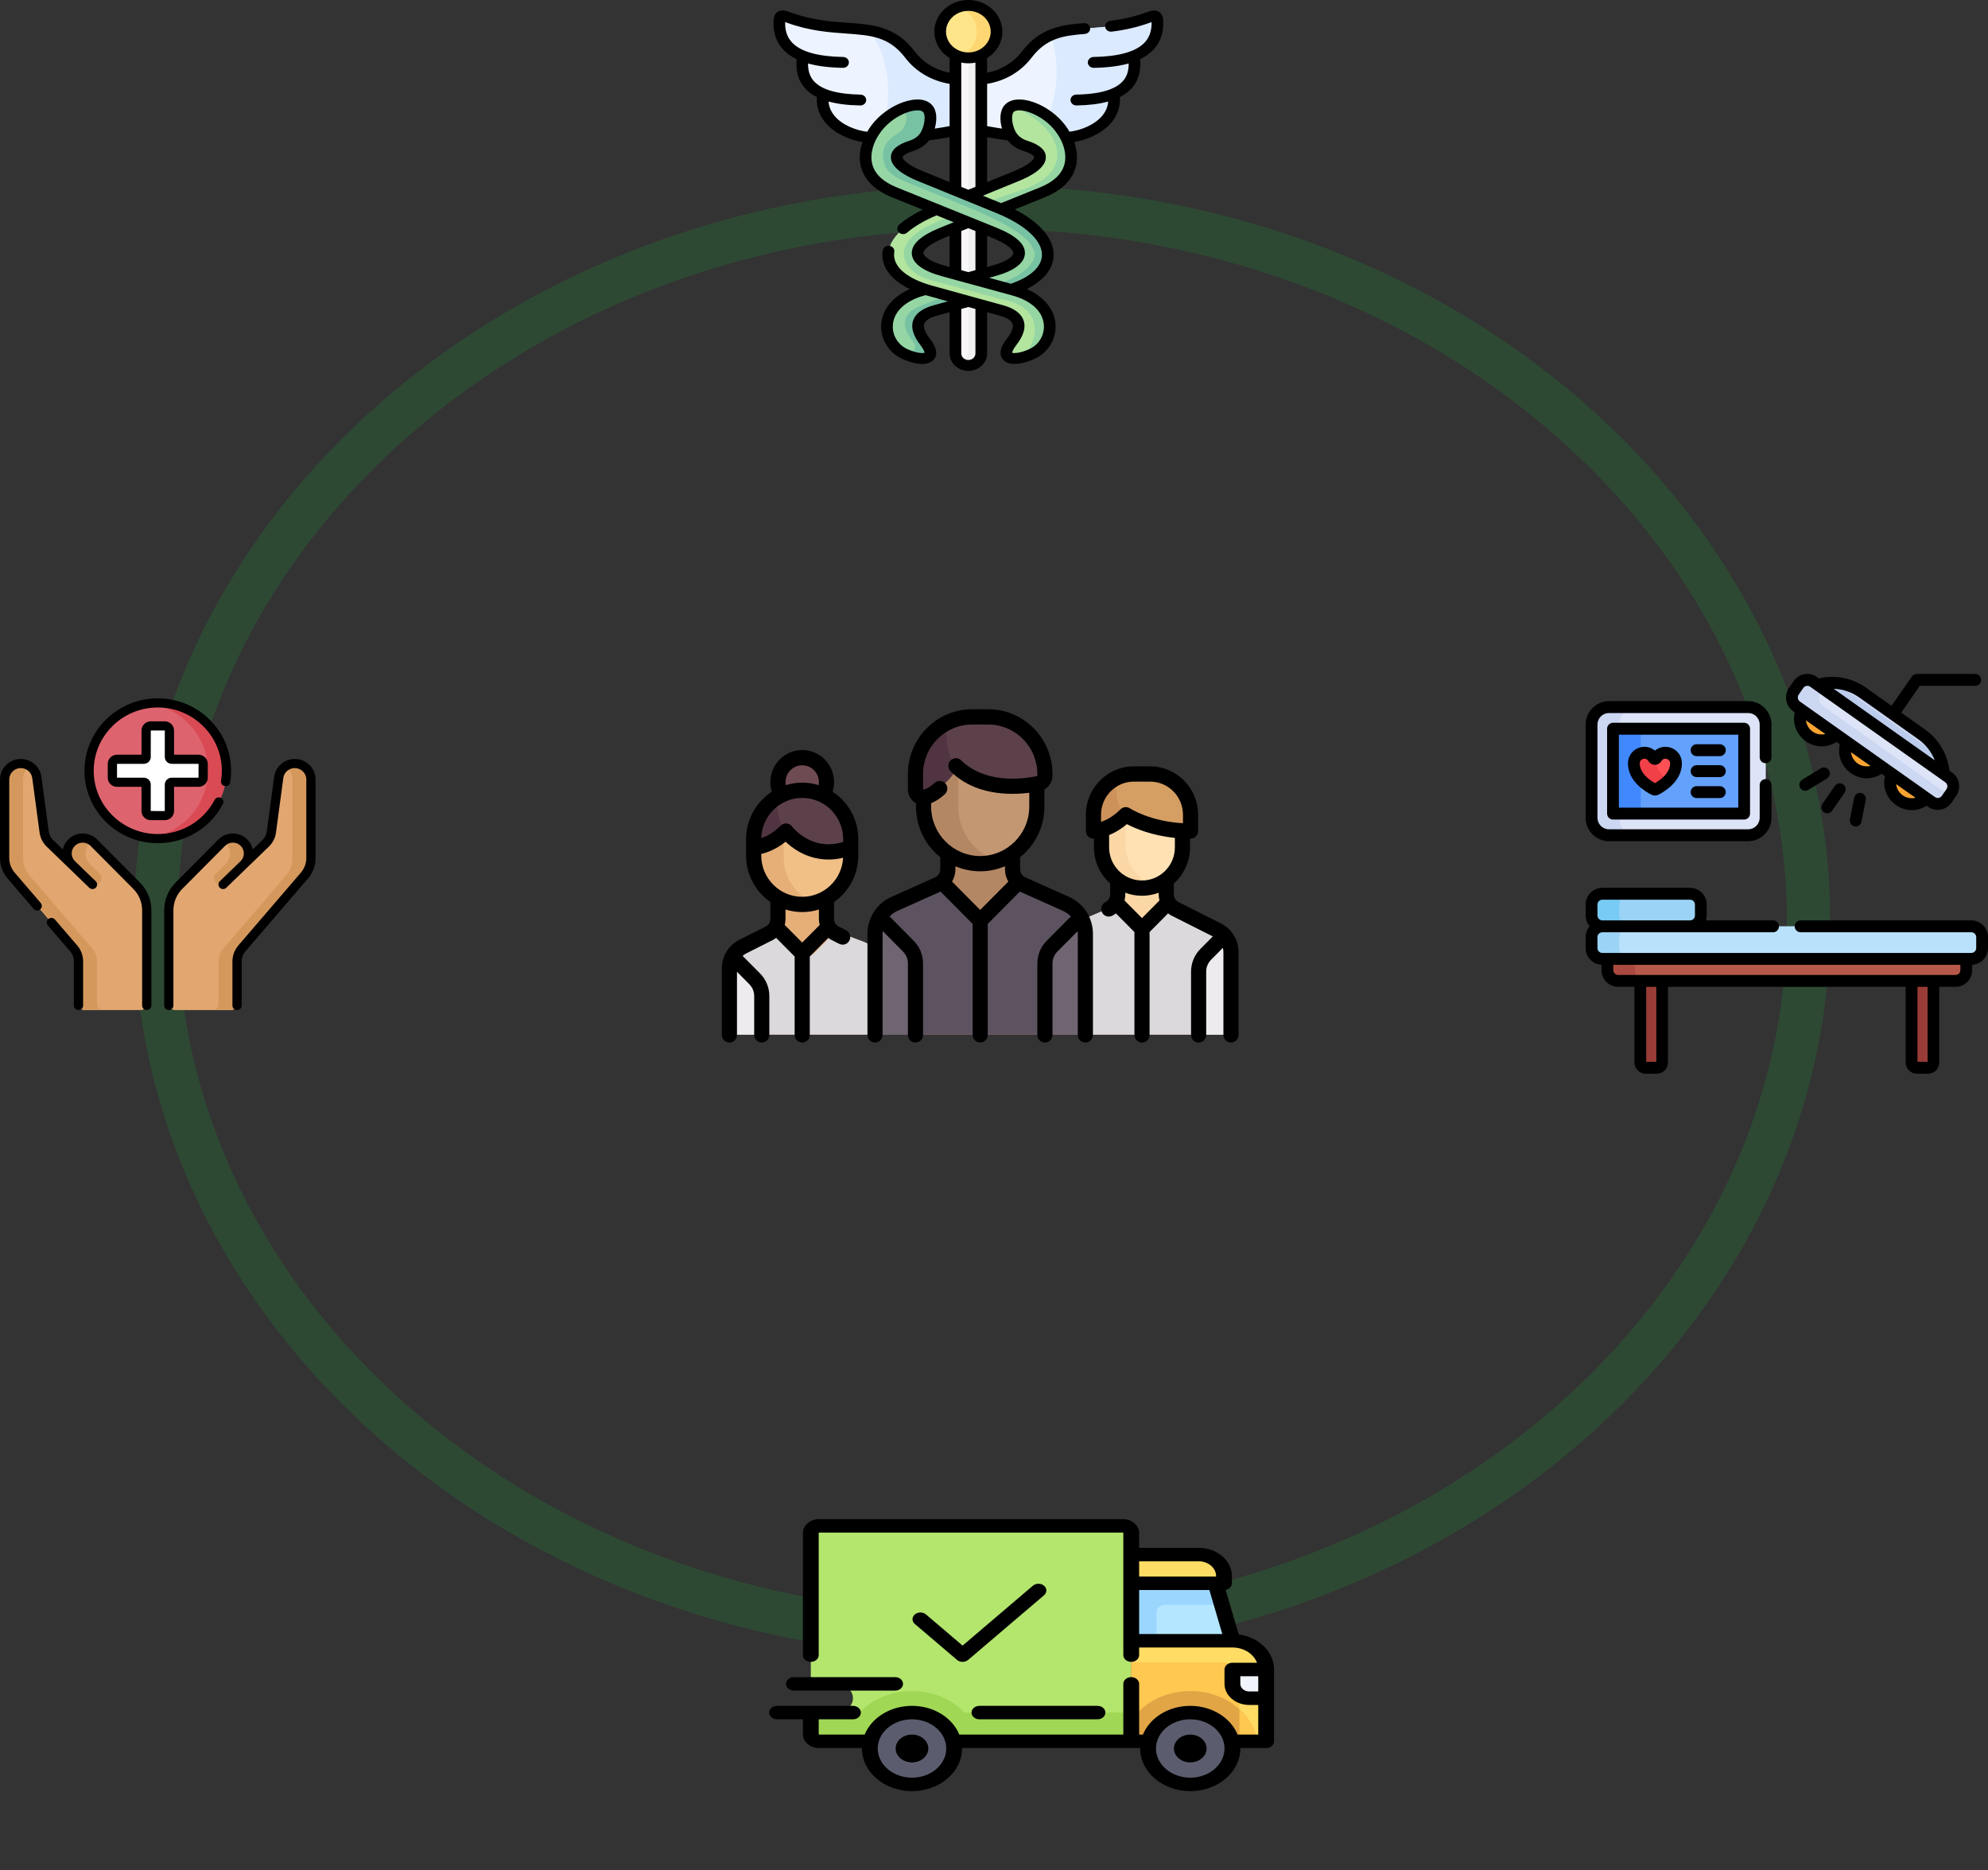 <svg width="504" height="474" viewBox="0 0 504 474" fill="none" xmlns="http://www.w3.org/2000/svg">
<rect x="0" y="0" width="504" height="474" fill="#333333" stroke="none"/>
<path d="M458.5 233.5C458.5 332.755 365.464 414.5 249 414.5C132.536 414.5 39.5 332.755 39.5 233.5C39.5 134.245 132.536 52.5 249 52.5C365.464 52.5 458.5 134.245 458.5 233.5Z" stroke="#00FF3B" stroke-opacity="0.11" stroke-width="11"/>
<path d="M415.9 247.6V269.254C415.9 270.009 416.506 270.62 417.253 270.62H420.073C420.821 270.62 421.426 270.009 421.426 269.254V247.6H415.9Z" fill="#AA493F"/>
<path d="M484.67 247.6V269.254C484.67 270.009 485.277 270.62 486.024 270.62H488.844C489.591 270.62 490.196 270.009 490.196 269.254V247.6H484.67Z" fill="#AA493F"/>
<path d="M419.649 269.254V247.6H415.9V269.254C415.9 270.009 416.506 270.62 417.253 270.62H420.073C420.236 270.62 420.393 270.59 420.537 270.536C420.019 270.345 419.649 269.843 419.649 269.254Z" fill="#993B36"/>
<path d="M488.42 269.254V247.6H484.671V269.254C484.671 270.009 485.277 270.62 486.024 270.62H488.844C489.007 270.62 489.163 270.59 489.308 270.536C488.79 270.345 488.42 269.843 488.42 269.254Z" fill="#993B36"/>
<path d="M456.954 179.724C455.878 182.209 456.55 185.119 458.712 186.648C460.873 188.176 463.812 187.819 465.756 185.948L456.954 179.724Z" fill="#FEC13B"/>
<path d="M468.383 187.805C467.306 190.291 467.979 193.201 470.141 194.729C472.302 196.258 475.24 195.9 477.185 194.029L468.383 187.805Z" fill="#FEC13B"/>
<path d="M479.812 195.887C478.736 198.372 479.408 201.282 481.57 202.811C483.732 204.338 486.67 203.982 488.614 202.11L479.812 195.887Z" fill="#FEC13B"/>
<path d="M462.956 186.648C461.541 185.647 460.769 184.053 460.703 182.375L456.954 179.724C455.878 182.209 456.55 185.119 458.712 186.648C460.256 187.739 462.194 187.864 463.885 187.168C463.564 187.028 463.252 186.858 462.956 186.648Z" fill="#F9A332"/>
<path d="M474.385 194.729C472.97 193.728 472.198 192.134 472.132 190.456L468.383 187.805C467.306 190.291 467.979 193.201 470.141 194.729C471.685 195.821 473.623 195.946 475.314 195.249C474.993 195.11 474.681 194.938 474.385 194.729Z" fill="#F9A332"/>
<path d="M485.814 202.811C484.399 201.809 483.627 200.216 483.561 198.537L479.812 195.887C478.736 198.372 479.408 201.281 481.57 202.81C483.114 203.901 485.052 204.027 486.743 203.33C486.423 203.19 486.111 203.02 485.814 202.811Z" fill="#F9A332"/>
<path d="M499.829 234.77H406.268C404.769 234.77 403.542 236.009 403.542 237.522V240.274C403.542 241.788 404.769 243.025 406.268 243.025H499.829C501.328 243.025 502.554 241.788 502.554 240.274V237.522C502.554 236.009 501.328 234.77 499.829 234.77Z" fill="#B9E1FB"/>
<path d="M410.516 240.274V237.522C410.516 236.009 411.742 234.77 413.241 234.77H406.268C404.769 234.77 403.542 236.009 403.542 237.522V240.274C403.542 241.788 404.769 243.025 406.268 243.025H413.241C411.742 243.026 410.516 241.788 410.516 240.274Z" fill="#9AD3F6"/>
<path d="M431.248 232.018V229.267C431.248 227.754 430.021 226.515 428.523 226.515H406.268C404.769 226.515 403.542 227.754 403.542 229.267V232.018C403.542 233.532 404.769 234.77 406.268 234.77H428.523C430.021 234.77 431.248 233.532 431.248 232.018Z" fill="#9AD3F6"/>
<path d="M410.516 232.018V229.267C410.516 227.754 411.742 226.515 413.241 226.515H406.268C404.769 226.515 403.542 227.754 403.542 229.267V232.018C403.542 233.532 404.769 234.77 406.268 234.77H413.241C411.742 234.77 410.516 233.532 410.516 232.018Z" fill="#78CBF4"/>
<path d="M407.555 243.026V245.854C407.555 247.368 408.78 248.606 410.279 248.606H495.817C497.316 248.606 498.542 247.368 498.542 245.854V243.026H407.555Z" fill="#B7594A"/>
<path d="M414.527 245.854V243.026H407.555V245.854C407.555 247.368 408.78 248.606 410.279 248.606H417.253C415.754 248.606 414.527 247.368 414.527 245.854Z" fill="#AA493F"/>
<path d="M492.621 196.53C492.476 192.403 490.617 188.509 487.207 186.098L472.201 175.487C468.791 173.076 464.532 172.644 460.642 173.918L492.621 196.53Z" fill="#CCD7F2"/>
<path d="M468.976 175.691C468.295 175.209 468.269 174.328 468.699 173.77C466.097 172.975 463.284 173.052 460.642 173.918L492.622 196.53C492.563 194.847 492.213 193.205 491.596 191.684L468.976 175.691Z" fill="#BCCCED"/>
<path d="M443.261 211.684H407.944C405.517 211.684 403.542 209.69 403.542 207.24V183.647C403.542 181.196 405.517 179.203 407.944 179.203H443.261C445.688 179.203 447.662 181.196 447.662 183.647V207.24C447.662 209.691 445.688 211.684 443.261 211.684Z" fill="#DDE4F7"/>
<path d="M410.516 207.24V183.647C410.516 181.196 412.49 179.203 414.917 179.203H407.944C405.517 179.203 403.542 181.196 403.542 183.647V207.24C403.542 209.69 405.517 211.683 407.944 211.683H414.917C412.49 211.684 410.516 209.691 410.516 207.24Z" fill="#CCD7F2"/>
<path d="M441.652 184.689H409.552C409.234 184.689 408.976 184.95 408.976 185.272V205.615C408.976 205.937 409.234 206.198 409.552 206.198H441.652C441.971 206.198 442.228 205.937 442.228 205.615V185.272C442.228 184.95 441.971 184.689 441.652 184.689Z" fill="#63A1FC"/>
<path d="M415.949 205.615V185.272C415.949 184.95 416.207 184.689 416.526 184.689H409.552C409.234 184.689 408.976 184.95 408.976 185.272V205.615C408.976 205.937 409.234 206.198 409.552 206.198H416.526C416.207 206.198 415.949 205.937 415.949 205.615Z" fill="#4188FF"/>
<path d="M419.947 192.149C419.724 192.403 419.439 192.365 419.26 192.141C417.912 189.743 414.264 190.709 414.264 193.47C414.264 197.227 418.176 199.461 419.375 200.056C419.521 200.129 419.693 200.128 419.839 200.056C421.038 199.458 424.95 197.218 424.95 193.47C424.951 190.721 421.313 189.731 419.947 192.149Z" fill="#FF5155"/>
<path d="M419.769 192.439C419.769 192.386 419.772 192.336 419.775 192.285C419.591 192.373 419.395 192.31 419.26 192.141C417.913 189.743 414.264 190.709 414.264 193.47C414.264 197.227 418.176 199.461 419.375 200.056C419.521 200.129 419.693 200.128 419.839 200.055C420.458 199.747 421.798 199 422.951 197.836C421.454 196.715 419.769 194.905 419.769 192.439Z" fill="#F24049"/>
<path d="M493.56 202.578L494.75 200.863C495.609 199.623 495.308 197.898 494.08 197.03L459.812 172.799C458.584 171.932 456.875 172.236 456.016 173.475L454.827 175.19C453.967 176.43 454.268 178.155 455.496 179.023L489.765 203.254C490.993 204.121 492.701 203.817 493.56 202.578Z" fill="#DDE4F7"/>
<path d="M462.262 179.023C461.034 178.155 460.733 176.43 461.593 175.19L462.119 174.431L459.811 172.799C458.584 171.932 456.875 172.236 456.016 173.475L454.826 175.19C453.967 176.43 454.268 178.155 455.496 179.023L489.765 203.254C490.993 204.121 492.701 203.818 493.56 202.578L494.223 201.623L462.262 179.023Z" fill="#CCD7F2"/>
<path d="M462.382 205.859C463.058 206.337 463.99 206.171 464.463 205.489L467.641 200.904C468.115 200.221 467.951 199.281 467.275 198.803C466.598 198.325 465.667 198.491 465.194 199.174L462.015 203.758C461.542 204.44 461.706 205.381 462.382 205.859Z" fill="black"/>
<path d="M470.067 202.184L468.988 207.673C468.805 208.607 469.513 209.476 470.456 209.476C471.155 209.476 471.779 208.979 471.92 208.261L472.998 202.771C473.159 201.954 472.633 201.16 471.824 200.998C471.014 200.836 470.228 201.366 470.067 202.184Z" fill="black"/>
<path d="M463.676 195.237C463.249 194.524 462.33 194.297 461.624 194.728L456.885 197.63C456.179 198.062 455.954 198.99 456.381 199.703C456.81 200.415 457.729 200.642 458.434 200.21L463.173 197.31C463.879 196.878 464.104 195.95 463.676 195.237Z" fill="black"/>
<path d="M418.665 201.419C419.215 201.692 419.883 201.702 420.452 201.419C421.846 200.724 426.396 198.098 426.396 193.48C426.396 189.818 422.169 188.035 419.56 190.246C418.552 189.389 417.181 189.061 415.824 189.423C413.968 189.918 412.722 191.548 412.722 193.48C412.722 198.11 417.273 200.728 418.665 201.419ZM417.913 192.896C418.191 193.393 418.803 193.826 419.511 193.844C420.225 193.866 420.9 193.432 421.197 192.908C421.805 191.83 423.407 192.275 423.407 193.481C423.407 196.034 420.739 197.819 419.558 198.485C418.376 197.822 415.71 196.042 415.71 193.481C415.71 192.265 417.321 191.844 417.913 192.896Z" fill="black"/>
<path d="M430.118 191.65H436.022C436.848 191.65 437.516 190.975 437.516 190.141C437.516 189.308 436.848 188.632 436.022 188.632H430.118C429.292 188.632 428.624 189.308 428.624 190.141C428.624 190.975 429.292 191.65 430.118 191.65Z" fill="black"/>
<path d="M430.118 196.963H436.022C436.848 196.963 437.516 196.287 437.516 195.454C437.516 194.62 436.848 193.945 436.022 193.945H430.118C429.292 193.945 428.624 194.62 428.624 195.454C428.624 196.287 429.292 196.963 430.118 196.963Z" fill="black"/>
<path d="M430.118 202.276H436.022C436.848 202.276 437.516 201.6 437.516 200.767C437.516 199.933 436.848 199.258 436.022 199.258H430.118C429.292 199.258 428.624 199.933 428.624 200.767C428.624 201.6 429.292 202.276 430.118 202.276Z" fill="black"/>
<path d="M500.767 173.824C501.592 173.824 502.261 173.149 502.261 172.315C502.261 171.481 501.592 170.806 500.767 170.806H486.082C486.059 170.806 486.036 170.809 486.013 170.809C485.515 170.783 485.017 171.007 484.71 171.45L479.552 178.888L473.01 174.262C469.549 171.814 465.26 170.985 461.138 171.94L460.62 171.574C458.71 170.224 456.075 170.699 454.743 172.62L453.554 174.335C452.22 176.258 452.685 178.922 454.591 180.268L454.998 180.557C453.632 186.716 460.35 191.437 465.593 188.048L466.428 188.638C465.063 194.788 471.768 199.525 477.021 196.13L477.857 196.72C476.491 202.879 483.209 207.599 488.451 204.21L488.86 204.5C490.766 205.847 493.403 205.378 494.736 203.453L495.925 201.739C497.259 199.815 496.795 197.152 494.89 195.805L494.238 195.344C493.717 191.106 491.477 187.32 488.017 184.872L482 180.619L486.712 173.824H500.767ZM457.844 182.569L462.749 186.038C460.398 186.6 458.122 184.985 457.844 182.569ZM469.272 190.65L474.178 194.119C471.833 194.681 469.552 193.071 469.272 190.65ZM480.702 198.731C483.673 200.833 482.649 200.108 485.607 202.2C483.262 202.763 480.981 201.151 480.702 198.731ZM493.477 200.008L492.288 201.722C491.899 202.283 491.13 202.421 490.574 202.028C490.094 201.689 456.735 178.1 456.304 177.797C455.753 177.406 455.616 176.624 456.002 176.066L457.191 174.351C457.58 173.792 458.356 173.657 458.906 174.046L493.175 198.276C493.728 198.667 493.864 199.45 493.477 200.008ZM490.508 192.707C488.936 191.595 465.597 175.093 464.867 174.577C467.152 174.647 469.383 175.381 471.296 176.734L486.302 187.344C488.214 188.696 489.661 190.563 490.508 192.707Z" fill="black"/>
<path d="M499.781 233.272H456.486C455.661 233.272 454.992 233.948 454.992 234.781C454.992 235.614 455.661 236.29 456.486 236.29H499.781C500.459 236.29 501.012 236.847 501.012 237.532V240.284C501.012 240.97 500.459 241.528 499.781 241.528C499.094 241.528 407.421 241.528 406.219 241.528C405.541 241.528 404.988 240.97 404.988 240.284V237.532C404.988 236.847 405.541 236.29 406.219 236.29H449.514C450.339 236.29 451.008 235.614 451.008 234.781C451.008 233.948 450.339 233.272 449.514 233.272H432.509C432.628 232.879 432.694 232.462 432.694 232.029V229.277C432.694 226.928 430.801 225.017 428.474 225.017H406.219C403.893 225.017 402 226.928 402 229.277V232.029C402 233.078 402.379 234.038 403.004 234.781C402.379 235.524 402 236.484 402 237.532V240.284C402 242.563 403.782 244.424 406.012 244.535V245.865C406.012 248.214 407.905 250.125 410.231 250.125H414.358V269.265C414.358 270.85 415.635 272.14 417.205 272.14H420.025C421.594 272.14 422.872 270.85 422.872 269.265V250.125H483.128V269.265C483.128 270.85 484.405 272.14 485.975 272.14H488.795C490.365 272.14 491.642 270.85 491.642 269.265V250.125H495.768C498.095 250.125 499.988 248.214 499.988 245.865V244.535C502.218 244.424 504 242.563 504 240.284V237.532C504 235.184 502.107 233.272 499.781 233.272ZM404.988 229.277C404.988 228.592 405.541 228.034 406.219 228.034H428.474C429.153 228.034 429.705 228.592 429.705 229.277V232.029C429.705 232.715 429.153 233.273 428.474 233.273H406.219C405.541 233.273 404.988 232.715 404.988 232.029V229.277ZM419.883 269.122H417.346V250.125H419.883V269.122ZM488.654 269.122H486.116V250.125H488.654V269.122ZM496.999 245.865C496.999 246.55 496.448 247.108 495.768 247.108C493.036 247.108 413.085 247.108 410.231 247.108C409.552 247.108 409 246.55 409 245.865V244.545H496.999V245.865Z" fill="black"/>
<path d="M447.613 193.442C448.439 193.442 449.107 192.766 449.107 191.933V183.658C449.107 180.375 446.463 177.704 443.213 177.704H407.895C404.644 177.704 402 180.374 402 183.658V207.251C402 210.533 404.644 213.203 407.895 213.203H443.213C446.463 213.203 449.108 210.533 449.108 207.251V198.974C449.108 198.141 448.439 197.465 447.613 197.465C446.788 197.465 446.119 198.141 446.119 198.974V207.251C446.119 208.869 444.815 210.186 443.213 210.186H407.895C406.293 210.186 404.988 208.869 404.988 207.251V183.658C404.988 182.039 406.293 180.722 407.895 180.722H443.213C444.815 180.722 446.119 182.039 446.119 183.658V191.933C446.119 192.766 446.788 193.442 447.613 193.442Z" fill="black"/>
<path d="M408.927 183.191C408.102 183.191 407.433 183.867 407.433 184.7V206.208C407.433 207.042 408.102 207.717 408.927 207.717H442.18C443.006 207.717 443.674 207.042 443.674 206.208V184.7C443.674 183.867 443.006 183.191 442.18 183.191H408.927ZM440.686 204.699H410.422V186.208H440.686V204.699Z" fill="black"/>
<path d="M308.445 234.235L299.048 230.231C297.799 229.699 296.995 228.512 296.995 227.202V221.07H283.168V227.202C283.168 228.512 282.363 229.699 281.115 230.231L271.717 234.235C269.221 235.299 267.612 237.673 267.612 240.293V262.219H312.551V240.293C312.55 237.673 310.941 235.299 308.445 234.235Z" fill="#FAD7A5"/>
<path d="M290.362 225.199H289.8C283.851 225.199 279.029 220.34 279.029 214.346V204.517H301.133V214.346C301.133 220.34 296.311 225.199 290.362 225.199Z" fill="#FFE1B4"/>
<path d="M285.344 214.063V204.517H279.029V214.063C279.029 220.213 283.977 225.2 290.081 225.2C291.179 225.2 292.238 225.033 293.239 224.732C288.674 223.362 285.344 219.107 285.344 214.063Z" fill="#FAD7A5"/>
<path d="M291.66 196.562H288.502C282.398 196.562 277.45 201.548 277.45 207.699V210.244C277.45 211.423 278.691 212.224 279.726 211.674C281.328 210.822 283.207 209.234 284.469 207.521C284.979 206.829 285.96 206.726 286.645 207.242C291.655 211.009 298.634 210.143 301.455 209.582C302.19 209.436 302.712 208.779 302.712 208.024V207.699C302.712 201.548 297.764 196.562 291.66 196.562Z" fill="#D59F63"/>
<path d="M279.726 211.673C281.328 210.822 283.207 209.234 284.469 207.521C284.663 207.258 284.932 207.109 285.219 207.017C282.987 203.886 282.834 200.396 283.112 197.981C279.736 199.887 277.45 203.522 277.45 207.699V210.244C277.45 211.423 278.691 212.224 279.726 211.673Z" fill="#CD915A"/>
<path d="M308.445 234.235L299.048 230.231C298.29 229.908 297.727 229.33 297.377 228.644L290.03 235.406L282.754 228.708C282.4 229.365 281.848 229.918 281.114 230.231L271.717 234.235C269.22 235.299 267.612 237.673 267.612 240.293V262.219H312.551V240.293C312.55 237.673 310.941 235.299 308.445 234.235Z" fill="#DBD9DC"/>
<path d="M218.942 238.71L211.642 235.952C210.255 235.428 209.335 234.091 209.335 232.598V228.002H198.67V232.598C198.67 234.091 197.751 235.428 196.364 235.952L189.064 238.71C186.289 239.759 184.45 242.432 184.45 245.419V262.219H223.556V245.419C223.556 242.432 221.717 239.759 218.942 238.71Z" fill="#E6AF78"/>
<path d="M184.45 262.219H223.556V245.419C223.556 242.432 221.717 239.759 218.942 238.71L211.921 236.057L206.517 241.503C205.129 242.902 202.878 242.902 201.489 241.503L196.085 236.057L189.063 238.71C186.288 239.759 184.45 242.432 184.45 245.419L184.45 262.219Z" fill="#DBD9DC"/>
<path d="M204.072 229.793H203.934C197.1 229.793 191.56 224.211 191.56 217.324V211.813C191.56 204.926 197.1 199.344 203.934 199.344H204.072C210.906 199.344 216.446 204.926 216.446 211.813V217.324C216.446 224.211 210.906 229.793 204.072 229.793Z" fill="#F0C087"/>
<path d="M198.67 217.255V211.882C198.67 206.203 202.42 201.412 207.558 199.87C206.431 199.532 205.239 199.344 204.003 199.344C197.131 199.344 191.56 204.957 191.56 211.882V217.255C191.56 224.18 197.131 229.793 204.003 229.793C205.239 229.793 206.431 229.606 207.558 229.267C202.42 227.725 198.67 222.934 198.67 217.255Z" fill="#E6AF78"/>
<path d="M204.004 206.508C207.93 206.508 211.114 203.3 211.114 199.343C211.114 195.387 207.93 192.179 204.004 192.179C200.077 192.179 196.893 195.387 196.893 199.343C196.893 203.3 200.077 206.508 204.004 206.508Z" fill="#6E4B53"/>
<path d="M191.56 211.882V215.901C193.529 214.961 195.941 213.479 197.786 211.275C198.325 210.631 199.247 210.498 199.976 210.911C202.319 212.237 207.815 214.764 216.446 215.335V211.882C216.446 204.958 210.875 199.344 204.003 199.344C197.131 199.344 191.56 204.957 191.56 211.882Z" fill="#5C414B"/>
<path d="M197.21 201.385C193.811 203.623 191.56 207.485 191.56 211.882V215.901C193.529 214.962 195.941 213.48 197.786 211.275C198.068 210.937 198.457 210.749 198.867 210.697C197.551 208.175 196.522 204.887 197.21 201.385Z" fill="#503441"/>
<path d="M192.033 248.031L185.595 241.545C184.871 242.677 184.45 244.009 184.45 245.419V262.219H193.831V252.407C193.831 250.766 193.184 249.192 192.033 248.031Z" fill="#EDEBED"/>
<path d="M270.844 227.724L259.715 222.532C258.237 221.843 257.284 220.304 257.284 218.606V210.656L240.91 210.656V218.606C240.91 220.304 239.957 221.843 238.479 222.532L227.35 227.724C224.393 229.103 222.488 232.181 222.488 235.577V262.219H275.707L275.706 235.577C275.706 232.181 273.801 229.103 270.844 227.724Z" fill="#B48764"/>
<path d="M222.488 262.219H275.706L275.706 235.577C275.706 232.181 273.801 229.103 270.844 227.724L259.791 222.568L251.992 230.427C250.393 232.038 247.801 232.038 246.202 230.427L238.403 222.568L227.35 227.724C224.393 229.103 222.488 232.181 222.488 235.577V262.219H222.488Z" fill="#5D5360"/>
<path d="M249.097 218.906C241.184 218.906 234.769 212.442 234.769 204.469V192.094H263.425V204.469C263.425 212.442 257.01 218.906 249.097 218.906Z" fill="#C39772"/>
<path d="M242.956 204.469V192.094H234.769V204.469C234.769 212.442 241.184 218.906 249.097 218.906C250.521 218.906 251.893 218.69 253.191 218.3C247.274 216.524 242.956 211.008 242.956 204.469Z" fill="#B48764"/>
<path d="M251.144 181.781H247.05C239.137 181.781 232.722 188.245 232.722 196.219V199.518C232.722 201.047 234.331 202.084 235.673 201.371C237.75 200.267 240.185 198.209 241.822 195.988C242.483 195.091 243.754 194.958 244.643 195.626C251.138 200.51 260.184 199.387 263.841 198.659C264.795 198.47 265.472 197.618 265.472 196.64V196.219C265.472 188.245 259.057 181.781 251.144 181.781Z" fill="#5C414B"/>
<path d="M235.673 201.371C237.75 200.268 240.185 198.209 241.822 195.988C242.073 195.648 242.422 195.454 242.794 195.335C239.9 191.276 239.702 186.752 240.062 183.621C235.685 186.091 232.722 190.804 232.722 196.219V199.518C232.722 201.046 234.331 202.084 235.673 201.371Z" fill="#503441"/>
<path d="M232.722 244.157C232.722 242.516 232.075 240.942 230.924 239.781L223.225 232.024C222.75 233.119 222.488 234.326 222.488 235.577V262.219H232.722L232.722 244.157Z" fill="#6F6571"/>
<path d="M265.472 244.157C265.472 242.516 266.119 240.942 267.27 239.781L274.969 232.024C275.443 233.119 275.706 234.326 275.706 235.577L275.706 262.219H265.472V244.157Z" fill="#6F6571"/>
<path d="M312.55 262.219V240.293C312.55 238.947 312.12 237.67 311.368 236.598L306.161 241.844C305.01 243.004 304.363 244.578 304.363 246.219V262.219H312.55Z" fill="#EDEBED"/>
<path d="M271.071 227.351L259.92 222.357C259.132 222.005 258.623 221.215 258.623 220.347V217.262C262.369 214.254 264.777 209.623 264.777 204.433V200.09C266.011 199.403 266.828 198.075 266.828 196.588V196.166C266.828 187.123 259.526 179.766 250.552 179.766H246.45C237.475 179.766 230.174 187.123 230.174 196.166V199.991C230.174 201.298 230.732 202.482 231.705 203.24C231.87 203.368 232.044 203.481 232.225 203.579V204.433C232.225 209.623 234.632 214.254 238.378 217.261V220.347C238.378 221.215 237.869 222.004 237.081 222.357L225.93 227.351C222.278 228.986 219.919 232.645 219.919 236.672V262.299C219.919 263.367 220.778 264.233 221.837 264.233C222.897 264.233 223.756 263.367 223.756 262.299V236.672C223.756 236.448 223.772 236.227 223.795 236.007L228.934 241.184C229.733 241.99 230.174 243.061 230.174 244.201V262.3C230.174 263.368 231.033 264.233 232.093 264.233C233.152 264.233 234.012 263.368 234.012 262.3V244.201C234.012 242.029 233.172 239.986 231.647 238.45L225.522 232.277C226.074 231.7 226.736 231.222 227.489 230.885L238.452 225.975L246.582 234.167V262.299C246.582 263.367 247.441 264.233 248.501 264.233C249.561 264.233 250.42 263.367 250.42 262.299V234.167L258.55 225.975L269.512 230.885C270.266 231.222 270.928 231.7 271.48 232.278L265.354 238.45C263.829 239.986 262.99 242.029 262.99 244.201V262.3C262.99 263.368 263.849 264.233 264.909 264.233C265.969 264.233 266.828 263.368 266.828 262.3V244.201C266.828 243.062 267.268 241.99 268.068 241.184L273.206 236.007C273.229 236.227 273.245 236.448 273.245 236.672V262.299C273.245 263.367 274.104 264.233 275.164 264.233C276.224 264.233 277.083 263.367 277.083 262.299V236.672C277.082 232.645 274.722 228.986 271.071 227.351ZM236.062 204.433V203.564C237.26 203.085 238.428 202.324 239.547 201.284C240.326 200.56 240.375 199.337 239.656 198.552C238.937 197.767 237.723 197.718 236.944 198.442C235.985 199.335 235.026 199.912 234.095 200.157C234.072 200.163 234.056 200.165 234.044 200.166C234.03 200.139 234.011 200.082 234.011 199.991V196.167C234.011 189.256 239.591 183.634 246.449 183.634H250.551C257.41 183.634 262.989 189.256 262.989 196.167V196.588C262.989 196.651 262.952 196.705 262.903 196.715C251.412 199.002 245.649 194.692 243.704 192.733C242.955 191.978 241.74 191.978 240.99 192.733C240.241 193.488 240.241 194.712 240.99 195.467C246.949 201.472 255.645 201.58 260.939 200.939V204.433C260.939 211.344 255.359 216.966 248.5 216.966C241.642 216.966 236.062 211.344 236.062 204.433ZM248.5 220.834C250.727 220.834 252.85 220.38 254.785 219.56V220.347C254.785 221.46 255.091 222.524 255.634 223.444L248.5 230.632L241.367 223.444C241.909 222.524 242.215 221.46 242.215 220.347V219.56C244.15 220.38 246.274 220.834 248.5 220.834Z" fill="black"/>
<path d="M217.603 212.7C217.603 207.655 215.001 203.215 211.081 200.659C211.323 199.877 211.45 199.057 211.45 198.233C211.45 193.748 207.829 190.1 203.378 190.1C198.927 190.1 195.306 193.748 195.306 198.233C195.306 199.068 195.431 199.879 195.674 200.66C191.754 203.215 189.153 207.656 189.153 212.7V216.833C189.153 221.718 191.592 226.037 195.306 228.626V232.878C195.306 233.717 194.843 234.471 194.099 234.846L187.462 238.19C184.71 239.577 183 242.364 183 245.465V262.3C183 263.368 183.859 264.233 184.919 264.233C185.979 264.233 186.838 263.368 186.838 262.3V246.301L189.964 249.451C190.764 250.257 191.204 251.328 191.204 252.468V262.3C191.204 263.368 192.063 264.233 193.123 264.233C194.183 264.233 195.042 263.368 195.042 262.3V252.468C195.042 250.296 194.202 248.253 192.678 246.717L188.327 242.333C188.306 242.312 188.284 242.293 188.262 242.273C188.535 242.031 188.841 241.819 189.179 241.649L195.816 238.305C196.156 238.134 196.472 237.931 196.767 237.707L201.459 242.434V262.3C201.459 263.368 202.318 264.234 203.378 264.234C204.438 264.234 205.297 263.368 205.297 262.3V242.434L209.989 237.706C210.284 237.931 210.6 238.134 210.94 238.305L212.771 239.227C213.046 239.366 213.339 239.432 213.627 239.432C214.331 239.432 215.009 239.04 215.345 238.363C215.819 237.408 215.435 236.246 214.487 235.769L212.657 234.846C211.912 234.471 211.45 233.717 211.45 232.879V228.627C215.164 226.038 217.603 221.718 217.603 216.834V212.7ZM199.144 198.233C199.144 195.881 201.043 193.967 203.378 193.967C205.713 193.967 207.612 195.881 207.612 198.233C207.612 198.492 207.589 198.746 207.545 198.995C206.226 198.587 204.827 198.366 203.378 198.366C201.931 198.366 200.534 198.586 199.217 198.993C199.173 198.744 199.144 198.492 199.144 198.233ZM203.378 202.234C209.105 202.234 213.765 206.929 213.765 212.7V213.401C205.776 215.865 201.015 209.742 200.811 209.473C200.477 209.025 199.967 208.744 199.412 208.705C198.857 208.665 198.312 208.87 197.919 209.266C196.087 211.112 194.293 212.002 192.998 212.432C193.14 206.784 197.74 202.234 203.378 202.234ZM207.812 234.43L203.378 238.898L198.944 234.43C199.073 233.932 199.144 233.412 199.144 232.879V230.518C200.482 230.94 201.904 231.167 203.378 231.167C204.852 231.167 206.274 230.94 207.612 230.518V232.879C207.612 233.412 207.683 233.932 207.812 234.43ZM203.378 227.299C197.651 227.299 192.991 222.604 192.991 216.833V216.432C194.521 216.078 196.79 215.255 199.157 213.337C199.994 214.133 201.191 215.11 202.716 215.947C204.518 216.938 207.008 217.854 210.049 217.854C211.205 217.854 212.442 217.719 213.749 217.408C213.451 222.913 208.914 227.299 203.378 227.299Z" fill="black"/>
<path d="M309.538 234.057L298.799 228.646C298.055 228.271 297.592 227.517 297.592 226.679V223.938C300.106 221.689 301.694 218.412 301.694 214.767V212.566C301.739 212.566 301.782 212.567 301.826 212.567C302.886 212.567 303.745 211.701 303.745 210.633V206.5C303.745 199.736 298.284 194.233 291.571 194.233H287.469C280.757 194.233 275.295 199.736 275.295 206.5V210.633C275.295 211.701 276.154 212.567 277.214 212.567C277.23 212.567 277.276 212.566 277.346 212.564V214.767C277.346 218.412 278.935 221.69 281.448 223.939V226.679C281.448 227.518 280.986 228.271 280.242 228.646C279.294 229.124 278.909 230.285 279.383 231.24C279.72 231.918 280.397 232.31 281.101 232.31C281.39 232.31 281.682 232.244 281.958 232.105C282.298 231.934 282.614 231.732 282.909 231.507L287.601 236.235V262.3C287.601 263.368 288.461 264.234 289.52 264.234C290.58 264.234 291.439 263.368 291.439 262.3V236.234L296.131 231.506C296.426 231.731 296.743 231.934 297.083 232.105L307.474 237.341L304.322 240.517C302.798 242.053 301.958 244.095 301.958 246.268V262.3C301.958 263.368 302.817 264.233 303.877 264.233C304.937 264.233 305.796 263.368 305.796 262.3V246.268C305.796 245.128 306.236 244.057 307.036 243.251L310.022 240.242C310.112 240.592 310.162 240.957 310.162 241.331V262.3C310.162 263.368 311.021 264.233 312.081 264.233C313.141 264.233 314 263.368 314 262.3V241.331C314 238.231 312.291 235.444 309.538 234.057ZM279.133 206.5C279.133 201.868 282.873 198.1 287.469 198.1H291.571C296.168 198.1 299.908 201.868 299.908 206.5V208.648C291.566 208.194 286.532 204.923 286.483 204.891C286.158 204.673 285.788 204.566 285.419 204.566C284.924 204.566 284.432 204.759 284.061 205.133C282.225 206.983 280.426 207.873 279.133 208.302L279.133 206.5ZM281.184 211.649C282.528 211.108 284.094 210.248 285.688 208.88C287.703 209.937 291.919 211.763 297.857 212.366V214.767C297.857 219.398 294.117 223.166 289.52 223.166C284.924 223.166 281.184 219.399 281.184 214.767V211.649ZM289.52 227.033C291.009 227.033 292.435 226.762 293.754 226.267V226.679C293.754 227.212 293.825 227.732 293.955 228.23L289.52 232.699L285.086 228.23C285.216 227.732 285.286 227.212 285.286 226.679V226.267C286.606 226.762 288.032 227.033 289.52 227.033Z" fill="black"/>
<g clip-path="url(#clip0)">
<path fill-rule="evenodd" clip-rule="evenodd" d="M230.607 13.723C223.17 4.11 213.837 9.482 200.075 4.485C198.233 3.816 197.62 3.698 197.57 5.525C197.448 9.806 199.583 12.601 203.564 14.186C202.756 19.038 204.636 22.121 208.667 23.788C207.512 30.715 214.865 34.322 220.052 34.791C220.19 34.801 220.417 34.822 220.726 34.842C221.152 33.988 228.469 34.842 234.732 34.204C234.771 34.2 234.693 34.266 234.671 34.302C236.971 34.019 239.498 33.628 242.224 33.093L244.983 26.593L242.224 20.052C234.632 19.327 231.154 14.422 230.607 13.723Z" fill="#EDF4FF"/>
<path fill-rule="evenodd" clip-rule="evenodd" d="M260.393 13.723C259.851 14.422 256.368 19.327 248.776 20.052L247.001 25.687L248.776 33.093C251.502 33.628 254.029 34.019 256.329 34.302C256.307 34.266 256.229 34.198 256.268 34.204C266.312 35.801 266.312 35.801 270.274 34.842C270.58 34.768 270.81 34.801 270.948 34.791C276.135 34.322 283.489 30.715 282.333 23.788C286.364 22.121 288.244 19.038 287.437 14.186C291.418 12.601 293.557 9.806 293.43 5.525C293.381 3.698 292.772 3.816 290.931 4.485C277.163 9.482 267.83 4.11 260.393 13.723Z" fill="#EDF4FF"/>
<path fill-rule="evenodd" clip-rule="evenodd" d="M242.224 20.052C234.632 19.327 231.154 14.422 230.607 13.723C227.594 9.827 224.27 8.391 220.472 7.732C223.386 11.777 225.183 17.294 225.183 23.372C225.183 25.734 224.912 28.013 224.409 30.154C225.863 28.909 227.577 27.88 229.341 27.241C231.624 26.418 234.002 26.259 235.141 27.488C236.496 28.95 235.816 32.362 234.732 34.204C234.71 34.235 234.693 34.266 234.671 34.302C236.971 34.019 239.498 33.628 242.224 33.093V20.052H242.224Z" fill="#DBEAFF"/>
<path fill-rule="evenodd" clip-rule="evenodd" d="M248.776 33.093V18.215V12.091C247.797 12.565 246.68 12.832 245.503 12.832C244.32 12.832 243.203 12.564 242.224 12.091V18.215V33.093V50.095L245.503 51.433L248.776 50.095V33.093Z" fill="#F9F7F8"/>
<path fill-rule="evenodd" clip-rule="evenodd" d="M248.776 75.445L245.503 74.54L242.224 75.445V89.571C242.224 91.249 243.7 92.623 245.503 92.623C247.305 92.623 248.776 91.249 248.776 89.571V75.445Z" fill="#F9F7F8"/>
<path fill-rule="evenodd" clip-rule="evenodd" d="M252.641 8.021C252.641 4.352 249.445 1.377 245.503 1.377C241.555 1.377 238.359 4.351 238.359 8.021C238.359 10.594 239.929 12.822 242.224 13.928C243.202 14.402 244.319 14.669 245.503 14.669C246.68 14.669 247.797 14.402 248.776 13.928C251.076 12.822 252.641 10.594 252.641 8.021Z" fill="#FFE58A"/>
<path fill-rule="evenodd" clip-rule="evenodd" d="M248.776 48.258V33.093V20.052V13.928C247.797 14.402 246.68 14.669 245.503 14.669V19.146V32.187V49.596L248.776 48.258Z" fill="#F0F0F0"/>
<path fill-rule="evenodd" clip-rule="evenodd" d="M248.776 55.818L245.503 54.495L242.224 55.818V71.349L245.503 72.244L248.776 71.349V55.818Z" fill="#F9F7F8"/>
<path fill-rule="evenodd" clip-rule="evenodd" d="M248.776 89.571V77.282L245.503 76.377V88.666C245.503 90.07 244.463 91.264 243.07 91.614C243.673 92.232 244.541 92.623 245.503 92.623C247.305 92.623 248.776 91.249 248.776 89.571Z" fill="#F0F0F0"/>
<path fill-rule="evenodd" clip-rule="evenodd" d="M252.641 8.021C252.641 4.352 249.445 1.377 245.503 1.377C244.618 1.377 243.778 1.521 242.998 1.794C245.707 2.735 247.643 5.17 247.643 8.02C247.643 10.594 246.072 12.822 243.778 13.928C243.524 14.052 243.264 14.16 242.998 14.252C243.778 14.52 244.618 14.669 245.503 14.669C246.681 14.669 247.798 14.402 248.776 13.928C251.076 12.822 252.641 10.594 252.641 8.021Z" fill="#FFD772"/>
<path fill-rule="evenodd" clip-rule="evenodd" d="M248.776 69.512V57.655L245.503 56.327L244.983 56.538L245.503 56.749V70.407L248.776 69.512Z" fill="#F0F0F0"/>
<path fill-rule="evenodd" clip-rule="evenodd" d="M268.797 32.475C267.089 30.221 264.44 28.245 261.665 27.241C259.375 26.418 257.003 26.258 255.859 27.488C254.504 28.95 255.184 32.361 256.268 34.204L256.329 34.302C256.998 35.382 258.176 36.412 259.994 36.983C266.878 39.144 262.886 42.505 257.788 44.584L248.776 48.258L245.502 49.596L247.139 52.277L253.791 52.982L264.213 48.773C272.551 45.407 272.524 39.355 270.273 34.842C269.848 33.988 269.345 33.19 268.797 32.475Z" fill="#B3E59F"/>
<path fill-rule="evenodd" clip-rule="evenodd" d="M233.996 73.552C222.192 76.773 223.181 86.88 229.352 89.705C233.858 91.769 238.077 91.239 234.577 86.705C232.819 84.436 230.607 80.483 237.148 78.682L242.224 77.282L245.503 76.377L241.947 73.263C241.638 72.985 235.069 73.49 234.677 73.361L233.996 73.552Z" fill="#95D6A4"/>
<path fill-rule="evenodd" clip-rule="evenodd" d="M234.577 86.705C232.819 84.436 230.607 80.483 237.148 78.682L242.224 77.282L245.503 76.377L240.692 75.049L237.414 75.955L233.742 77.355C227.434 79.763 229.308 83.741 231.066 86.01C233.295 88.892 231.099 89.525 228.998 89.53C229.115 89.592 229.231 89.654 229.352 89.705C233.858 91.769 238.077 91.239 234.577 86.705Z" fill="#78C2A4"/>
<path fill-rule="evenodd" clip-rule="evenodd" d="M268.797 32.475C267.089 30.221 264.44 28.245 261.665 27.241C259.774 26.562 257.827 26.336 256.567 26.968C268.244 31.379 273.901 43.035 259.392 48.037L249.804 51.34C251.137 51.881 252.469 52.421 253.791 52.982L264.213 48.773C272.551 45.407 272.524 39.355 270.273 34.842C269.848 33.988 269.345 33.19 268.797 32.475Z" fill="#95D6A4"/>
<path fill-rule="evenodd" clip-rule="evenodd" d="M256.318 73.361C269.09 69.27 269.19 59.513 253.791 52.982C253.592 52.9 253.393 52.818 253.188 52.736L248.776 50.934L245.503 49.596L242.224 48.258L233.212 44.584C228.119 42.505 224.127 39.145 231.005 36.983C232.825 36.412 234.002 35.383 234.671 34.302L234.732 34.204C235.816 32.362 236.496 28.95 235.141 27.489C234.002 26.259 231.624 26.418 229.341 27.242C226.56 28.245 223.911 30.221 222.203 32.475C221.655 33.191 221.152 33.988 220.726 34.843C218.476 39.356 218.448 45.408 226.792 48.773L237.441 53.075L239.238 55.515L245.503 56.328L248.776 57.655L251.928 58.926C262.118 63.038 258.762 66.785 251.806 68.683L248.776 69.512L245.503 70.407L248.776 73.176L256.318 73.361Z" fill="#95D6A4"/>
<path fill-rule="evenodd" clip-rule="evenodd" d="M235.141 27.488C234.002 26.259 231.624 26.418 229.341 27.241C231.066 32.243 227.411 33.911 227.124 34.163C222.966 36.695 223.773 39.916 224.309 41.795C225.183 44.836 230.408 46.38 234.671 48.124L237.95 49.462L241.228 50.8L245.641 52.596C245.84 52.679 246.044 52.761 246.238 52.848C253.055 55.735 260.846 59.636 261.836 63.017C264.213 66.347 257.302 71.426 251.684 72.095L256.317 73.361C269.09 69.27 269.189 59.513 253.791 52.982C253.592 52.9 253.393 52.817 253.188 52.735L248.776 50.934L245.503 49.596L242.224 48.258L233.211 44.584C228.119 42.505 224.127 39.144 231.005 36.983C232.824 36.412 234.002 35.383 234.671 34.302L234.731 34.204C235.816 32.362 236.496 28.95 235.141 27.488Z" fill="#78C2A4"/>
<path fill-rule="evenodd" clip-rule="evenodd" d="M239.194 68.683C232.238 66.784 228.882 63.038 239.072 58.926L242.224 57.655L245.503 56.327L237.441 53.075C221.439 59.605 221.727 69.239 234.676 73.361C235.069 73.49 235.467 73.608 235.882 73.721L245.502 76.376L248.776 77.282L253.857 78.682C260.393 80.483 258.181 84.435 256.423 86.705C252.922 91.238 257.141 91.768 261.648 89.705C267.818 86.88 268.808 76.773 257.003 73.551L256.317 73.361L245.502 70.407L242.224 69.511L239.194 68.683Z" fill="#B3E59F"/>
<path fill-rule="evenodd" clip-rule="evenodd" d="M235.406 57.254C225.509 61.952 228.688 68.977 235.644 70.875L238.668 71.704L241.947 72.599L252.768 75.553L253.448 75.744C264.518 77.509 263.81 85.83 259.138 90.595C259.928 90.405 260.78 90.101 261.648 89.705C267.818 86.88 268.808 76.773 257.003 73.552L256.317 73.361L245.502 70.407L242.224 69.512L239.194 68.683C232.238 66.784 228.882 63.038 239.072 58.926L242.224 57.655L245.502 56.327L241.355 54.655L238.082 55.983L235.406 57.254Z" fill="#95D6A4"/>
<path fill-rule="evenodd" clip-rule="evenodd" d="M290.931 4.485C280.613 8.226 272.784 6.147 266.381 8.921C267.343 11.757 267.874 14.911 267.874 18.23C267.874 22.301 267.072 26.119 265.662 29.413C266.873 30.308 267.951 31.358 268.797 32.475C269.345 33.19 269.848 33.988 270.274 34.842C270.589 34.822 270.81 34.801 270.948 34.791C276.135 34.322 283.488 30.715 282.333 23.788C286.364 22.121 288.244 19.038 287.436 14.186C291.417 12.601 293.557 9.806 293.43 5.525C293.38 3.698 292.772 3.816 290.931 4.485Z" fill="#DBEAFF"/>
<path d="M294.909 5.49C294.884 4.571 294.735 3.554 293.818 2.987C292.77 2.339 291.562 2.777 290.393 3.202C287.587 4.221 284.746 4.883 281.454 5.287C280.644 5.386 280.074 6.077 280.18 6.831C280.287 7.585 281.03 8.117 281.84 8.017C285.375 7.584 288.434 6.87 291.469 5.768C291.577 5.728 291.761 5.662 291.952 5.597C292.01 7.878 291.365 9.644 289.979 10.994C287.742 13.172 283.456 14.332 277.24 14.44C276.424 14.454 275.774 15.082 275.789 15.843C275.804 16.595 276.463 17.194 277.268 17.194C277.277 17.194 277.287 17.194 277.296 17.194C280.778 17.133 283.713 16.766 286.139 16.086C286.18 17.953 285.686 19.44 284.638 20.599C283.932 21.381 282.953 22.028 281.711 22.54C281.699 22.545 281.687 22.549 281.676 22.554C279.518 23.436 276.568 23.912 272.851 23.976C272.034 23.99 271.384 24.617 271.399 25.378C271.414 26.13 272.073 26.729 272.878 26.729C272.887 26.729 272.896 26.729 272.906 26.729C276.065 26.675 278.737 26.344 280.952 25.73C280.847 27.05 280.343 28.26 279.44 29.342C277.466 31.71 273.917 33.054 271.143 33.382C270.807 32.804 270.428 32.235 270.007 31.681C268.11 29.178 265.192 27.039 262.199 25.957C258.927 24.779 256.209 25.009 254.739 26.588C253.374 28.061 253.436 30.529 254.025 32.595C252.787 32.411 251.527 32.2 250.256 31.965V21.249C254.851 20.496 258.82 18.169 261.534 14.605L261.594 14.527C265.33 9.699 269.516 9.027 275.024 8.605C275.838 8.542 276.444 7.877 276.377 7.119C276.309 6.362 275.597 5.796 274.781 5.86C268.89 6.312 263.652 7.155 259.193 12.917L259.12 13.013C256.967 15.84 253.861 17.731 250.256 18.443V14.711C252.583 13.272 254.121 10.811 254.121 8.021C254.121 3.598 250.254 0 245.503 0C240.748 0 236.879 3.598 236.879 8.021C236.879 10.81 238.417 13.271 240.744 14.709V18.443C237.153 17.732 234.05 15.844 231.887 13.021L231.808 12.918C226.939 6.625 221.276 6.221 214.718 5.753C210.587 5.458 205.903 5.123 200.613 3.202C199.443 2.778 198.234 2.338 197.184 2.988C196.265 3.556 196.116 4.571 196.091 5.488C196.004 8.515 196.943 11.008 198.882 12.896C199.729 13.722 200.757 14.425 201.968 15.01C201.679 18.009 202.393 20.484 204.102 22.375C204.896 23.253 205.889 23.995 207.087 24.605C206.938 26.982 207.678 29.203 209.255 31.08C211.699 33.988 215.593 35.492 218.653 36.002C217.871 38.275 217.748 40.573 218.357 42.599C219.328 45.825 221.967 48.327 226.202 50.036L233.891 53.141C231.523 54.311 229.53 55.585 227.949 56.948C227.349 57.464 227.312 58.335 227.868 58.894C228.159 59.187 228.556 59.335 228.954 59.335C229.313 59.335 229.674 59.214 229.958 58.969C231.804 57.379 234.323 55.904 237.45 54.579L241.783 56.329L238.483 57.663C233.397 59.715 231.003 61.901 231.166 64.345C231.325 66.731 233.957 68.688 238.777 70.004L241.777 70.824C241.783 70.826 241.79 70.828 241.797 70.83L256.587 74.873C261.387 76.182 264.32 78.865 264.631 82.233C264.874 84.856 263.413 87.362 260.994 88.469C258.583 89.574 257.025 89.558 256.609 89.413C256.623 89.224 256.747 88.644 257.623 87.51C259.535 85.041 260.141 82.957 259.473 81.138C258.838 79.407 257.09 78.137 254.278 77.362L236.302 72.401C235.938 72.3 235.131 72.049 235.076 72.035C229.292 70.176 226.189 67.169 226.723 63.865C226.844 63.113 226.288 62.412 225.48 62.298C224.668 62.187 223.918 62.704 223.797 63.456C223.166 67.363 225.676 70.856 230.654 73.267C226.406 75.162 223.763 78.293 223.42 81.997C223.073 85.742 225.194 89.336 228.698 90.94C230.314 91.68 232.186 92.239 233.791 92.239C234.972 92.239 236.01 91.937 236.696 91.182C237.476 90.325 237.949 88.713 235.777 85.899C234.484 84.231 233.997 82.93 234.327 82.03C234.71 80.986 236.301 80.351 237.568 80.002L240.744 79.126V89.571C240.744 92.013 242.879 94 245.503 94C248.123 94 250.255 92.013 250.255 89.571V79.124L253.437 80.002C254.702 80.35 256.29 80.985 256.673 82.028C257.003 82.928 256.515 84.231 255.221 85.901C253.05 88.713 253.524 90.325 254.304 91.182C254.99 91.937 256.027 92.239 257.208 92.239C258.814 92.239 260.685 91.68 262.301 90.941C265.805 89.336 267.927 85.742 267.58 81.997C267.236 78.284 264.581 75.147 260.316 73.254C264.535 71.165 266.965 68.222 267.111 64.891C267.299 60.621 263.756 56.421 257.274 53.077L264.802 50.036C269.035 48.327 271.673 45.825 272.643 42.6C273.253 40.571 273.128 38.271 272.345 35.996C275.429 35.468 279.349 33.943 281.778 31.031C283.331 29.168 284.059 26.965 283.913 24.607C285.113 23.996 286.107 23.252 286.902 22.372C288.611 20.482 289.323 18.007 289.032 15.01C290.244 14.425 291.271 13.722 292.118 12.896C294.057 11.008 294.996 8.515 294.909 5.49ZM236.728 77.362C233.913 78.137 232.163 79.408 231.527 81.14C230.86 82.959 231.465 85.043 233.376 87.508C234.252 88.644 234.376 89.224 234.391 89.413C233.975 89.558 232.417 89.574 230.005 88.47C227.587 87.362 226.126 84.856 226.368 82.233C226.68 78.865 229.612 76.183 234.42 74.871L234.652 74.806C234.918 74.887 240.299 76.376 240.299 76.376L236.728 77.362ZM247.296 89.571C247.296 90.495 246.492 91.246 245.503 91.246C244.511 91.246 243.703 90.495 243.703 89.571V78.309L245.503 77.813L247.296 78.308V89.571ZM255.458 35.579C256.219 36.559 257.476 37.645 259.522 38.288C261.603 38.941 262.176 39.585 262.187 39.835C262.215 40.426 260.685 41.899 257.195 43.323L250.255 46.154V34.775C252.022 35.092 253.763 35.36 255.458 35.579ZM245.503 2.754C248.623 2.754 251.162 5.117 251.162 8.021C251.162 10.928 248.623 13.293 245.503 13.293C242.379 13.293 239.838 10.928 239.838 8.021C239.838 5.117 242.379 2.754 245.503 2.754ZM245.503 16.046C246.118 16.046 246.718 15.985 247.296 15.87V20.049V20.055V33.082V33.091V47.361L245.499 48.094L243.703 47.362V33.089C243.703 33.086 243.703 33.084 243.703 33.081V20.055C243.703 20.053 243.703 20.051 243.703 20.049V15.869C244.284 15.984 244.886 16.046 245.503 16.046ZM235.542 35.579C237.256 35.358 238.998 35.09 240.744 34.776V46.154L233.805 43.323C230.318 41.899 228.788 40.426 228.816 39.834C228.828 39.585 229.4 38.941 231.477 38.288C233.521 37.648 234.778 36.562 235.542 35.579ZM211.586 29.384C210.667 28.289 210.154 27.065 210.048 25.73C212.263 26.345 214.936 26.676 218.095 26.73C218.105 26.73 218.114 26.73 218.123 26.73C218.928 26.73 219.587 26.13 219.602 25.378C219.617 24.618 218.967 23.99 218.15 23.976C212.266 23.876 208.301 22.741 206.367 20.601C205.318 19.442 204.823 17.954 204.863 16.086C207.288 16.767 210.224 17.133 213.705 17.194C213.714 17.194 213.723 17.194 213.733 17.194C214.537 17.194 215.196 16.594 215.212 15.843C215.227 15.083 214.577 14.455 213.76 14.44C207.544 14.332 203.259 13.173 201.022 10.994C199.636 9.644 198.99 7.878 199.049 5.595C199.242 5.661 199.428 5.728 199.538 5.768C205.238 7.838 210.154 8.189 214.492 8.498C220.791 8.948 225.341 9.273 229.411 14.533L229.478 14.62C232.202 18.176 236.167 20.497 240.744 21.249V31.966C239.483 32.2 238.225 32.411 236.976 32.596C237.565 30.531 237.627 28.063 236.261 26.59C234.796 25.008 232.079 24.777 228.806 25.958C225.812 27.038 222.891 29.178 220.993 31.681C220.572 32.236 220.192 32.806 219.856 33.385C217.11 33.08 213.579 31.755 211.586 29.384ZM247.296 58.556V68.481L245.502 68.972L243.703 68.481V58.556L245.499 57.83L247.296 58.556ZM251.339 60.19C255.508 61.872 256.935 63.352 256.88 64.175C256.823 65.031 255.103 66.348 251.389 67.362L250.255 67.672V59.752L251.339 60.19ZM234.119 64.175C234.065 63.351 235.492 61.872 239.662 60.189L240.744 59.752V67.672L239.61 67.362C235.896 66.348 234.176 65.031 234.119 64.175ZM264.155 64.778C264.028 67.669 261.164 70.256 256.275 71.914L250.754 70.406L252.223 70.004C257.043 68.689 259.675 66.732 259.834 64.345C259.996 61.901 257.603 59.715 252.517 57.663L227.38 47.509C224.002 46.147 221.925 44.245 221.207 41.857C220.439 39.303 221.263 36.094 223.41 33.27C223.411 33.27 223.411 33.269 223.412 33.269C224.987 31.191 227.403 29.417 229.876 28.525C231.762 27.845 233.466 27.788 234.021 28.388C234.734 29.157 234.427 31.855 233.437 33.538C233.027 34.228 232.191 35.159 230.532 35.678C227.514 36.627 225.942 37.984 225.86 39.713C225.731 42.448 229.463 44.557 232.617 45.845L252.594 53.996C259.997 57.015 264.319 61.046 264.155 64.778ZM269.793 41.858C269.076 44.246 267 46.147 263.625 47.51L253.795 51.48C253.791 51.478 253.787 51.476 253.782 51.474L249.184 49.598L258.382 45.845C261.538 44.558 265.272 42.45 265.143 39.714C265.062 37.985 263.489 36.627 260.467 35.678C258.808 35.157 257.972 34.227 257.566 33.543C256.573 31.855 256.266 29.157 256.977 28.39C257.544 27.781 259.213 27.836 261.129 28.525C263.599 29.418 266.014 31.191 267.59 33.271C269.737 36.094 270.561 39.304 269.793 41.858Z" fill="black"/>
</g>
<g clip-path="url(#clip1)">
<path d="M40 212.552C49.618 212.552 57.415 204.852 57.415 195.355C57.415 185.857 49.618 178.157 40 178.157C30.382 178.157 22.585 185.857 22.585 195.355C22.585 204.852 30.382 212.552 40 212.552Z" fill="#DD636E"/>
<path d="M40 178.157C39.205 178.157 38.423 178.211 37.656 178.314C46.154 179.448 52.727 186.657 52.727 195.355C52.727 204.052 46.154 211.261 37.656 212.395C38.423 212.498 39.205 212.552 40 212.552C49.603 212.552 57.415 204.837 57.415 195.354C57.415 185.872 49.603 178.157 40 178.157Z" fill="#DA4A54"/>
<path d="M50.331 192.44H43.542C43.216 192.44 42.952 192.179 42.952 191.857V185.153C42.952 184.509 42.423 183.987 41.771 183.987H38.229C37.577 183.987 37.048 184.509 37.048 185.153V191.857C37.048 192.179 36.784 192.44 36.458 192.44H29.669C29.017 192.44 28.489 192.962 28.489 193.606V197.103C28.489 197.747 29.017 198.269 29.669 198.269H36.458C36.784 198.269 37.048 198.53 37.048 198.852V205.556C37.048 206.2 37.577 206.722 38.229 206.722H41.771C42.423 206.722 42.952 206.2 42.952 205.556V198.852C42.952 198.53 43.216 198.269 43.542 198.269H50.331C50.983 198.269 51.511 197.747 51.511 197.103V193.606C51.511 192.962 50.983 192.44 50.331 192.44Z" fill="white"/>
<path d="M74.729 193.518C72.674 193.518 70.937 195.02 70.666 197.032L68.801 210.888C68.656 211.969 68.148 212.97 67.359 213.732L61.807 219.1C63.385 217.574 63.392 215.068 61.823 213.533C60.266 212.011 57.753 212.029 56.218 213.573L45.375 224.481C43.721 226.145 42.794 228.384 42.794 230.716V254.457C42.794 255.309 43.493 256 44.356 256H53.109H56.954H58.537C59.4 256 60.099 255.309 60.099 254.457V243.656C60.099 242.457 60.53 241.297 61.315 240.383L77.172 221.923C78.241 220.678 78.828 219.098 78.828 217.466V197.565C78.828 195.33 76.993 193.518 74.729 193.518Z" fill="#E2A770"/>
<path d="M74.729 193.518C73.863 193.518 73.053 193.786 72.386 194.246C73.446 194.977 74.141 196.191 74.141 197.565V217.466C74.141 219.099 73.554 220.678 72.484 221.923L56.628 240.383C55.843 241.297 55.411 242.457 55.411 243.656V254.457C55.411 255.309 54.712 256 53.849 256H58.536C59.4 256 60.099 255.309 60.099 254.457V243.656C60.099 242.457 60.53 241.297 61.315 240.383L77.171 221.923C78.241 220.678 78.828 219.098 78.828 217.466V197.565C78.828 195.33 76.993 193.518 74.729 193.518Z" fill="#D5985C"/>
<path d="M61.822 213.533C60.418 212.161 58.237 212.041 56.696 213.163C56.849 213.274 56.996 213.398 57.135 213.533C58.704 215.068 58.697 217.574 57.119 219.1L54.734 221.404C53.685 222.419 54.412 224.18 55.881 224.18C56.31 224.18 56.722 224.014 57.028 223.718L61.806 219.1C63.385 217.574 63.392 215.068 61.822 213.533Z" fill="#D5985C"/>
<path d="M34.626 224.482L23.783 213.574C22.248 212.03 19.735 212.012 18.178 213.534C16.609 215.069 16.616 217.575 18.194 219.101L12.642 213.733C11.853 212.971 11.345 211.97 11.2 210.889L9.335 197.033C9.064 195.021 7.326 193.519 5.272 193.519C3.008 193.519 1.173 195.331 1.173 197.566V217.467C1.173 219.099 1.76 220.679 2.829 221.924L18.686 240.384C19.471 241.298 19.902 242.458 19.902 243.656V254.458C19.902 255.31 20.601 256.001 21.464 256.001H23.047H26.892H35.645C36.508 256.001 37.207 255.31 37.207 254.458V230.717C37.207 228.385 36.28 226.146 34.626 224.482Z" fill="#E2A770"/>
<path d="M5.271 193.518C6.137 193.518 6.947 193.786 7.614 194.246C6.554 194.977 5.859 196.191 5.859 197.565V217.466C5.859 219.099 6.446 220.678 7.516 221.923L23.372 240.383C24.157 241.298 24.588 242.457 24.588 243.656V254.457C24.588 255.309 25.288 256 26.151 256H21.463C20.6 256 19.901 255.309 19.901 254.457V243.656C19.901 242.457 19.47 241.297 18.685 240.383L2.828 221.923C1.759 220.678 1.172 219.098 1.172 217.466V197.565C1.172 195.33 3.007 193.518 5.271 193.518Z" fill="#D5985C"/>
<path d="M18.177 213.533C19.582 212.161 21.763 212.041 23.304 213.163C23.151 213.274 23.004 213.398 22.865 213.533C21.296 215.068 21.303 217.574 22.881 219.1L25.265 221.404C26.315 222.419 25.588 224.18 24.119 224.18C23.69 224.18 23.278 224.014 22.972 223.718L18.194 219.1C16.615 217.574 16.608 215.068 18.177 213.533Z" fill="#D5985C"/>
<path d="M24.619 212.762C22.661 210.775 19.344 210.765 17.353 212.711C16.62 213.428 16.134 214.322 15.935 215.297L13.461 212.905C12.862 212.327 12.471 211.556 12.361 210.736L10.495 196.879C10.149 194.303 7.902 192.361 5.271 192.361C2.364 192.361 0 194.695 0 197.565V217.466C0 219.37 0.687 221.219 1.935 222.672L8.541 230.363C8.961 230.852 9.701 230.908 10.193 230.497C10.686 230.083 10.747 229.353 10.328 228.866L3.722 221.174C2.833 220.14 2.344 218.823 2.344 217.466V197.565C2.344 195.972 3.657 194.675 5.271 194.675C6.732 194.675 7.979 195.754 8.172 197.184L10.037 211.041C10.216 212.371 10.85 213.621 11.821 214.56L17.373 219.927L17.374 219.927L22.63 225.007C23.079 225.443 23.828 225.453 24.287 224.99C24.739 224.533 24.732 223.801 24.269 223.354L19.013 218.273C18.476 217.754 18.179 217.059 18.177 216.317C18.175 215.574 18.468 214.878 19.002 214.356C20.081 213.301 21.884 213.305 22.946 214.384L33.789 225.292C35.237 226.749 36.034 228.675 36.034 230.717V254.843C36.034 255.482 36.559 256 37.206 256C37.854 256 38.378 255.482 38.378 254.843V230.716C38.378 228.065 37.342 225.562 35.461 223.67L24.619 212.762ZM13.926 233.053C13.507 232.566 12.768 232.506 12.274 232.92C11.78 233.333 11.72 234.063 12.138 234.551L17.791 241.132C18.396 241.836 18.729 242.732 18.729 243.655V254.843C18.729 255.482 19.254 256 19.901 256C20.548 256 21.073 255.482 21.073 254.843V243.655C21.073 242.185 20.542 240.757 19.579 239.635L13.926 233.053ZM38.229 207.879H41.771C43.068 207.879 44.124 206.837 44.124 205.556V199.426H50.331C51.628 199.426 52.684 198.384 52.684 197.103V193.605C52.684 192.324 51.628 191.282 50.331 191.282H44.124V185.153C44.124 183.872 43.068 182.829 41.771 182.829H38.229C36.932 182.829 35.876 183.872 35.876 185.153V191.282H29.669C28.372 191.282 27.316 192.325 27.316 193.606V197.103C27.316 198.385 28.372 199.427 29.669 199.427H35.876V205.556C35.876 206.837 36.932 207.879 38.229 207.879ZM29.66 197.103L29.669 193.597H36.458C37.43 193.597 38.22 192.816 38.22 191.857L38.229 185.144L41.78 185.153V191.857C41.78 192.816 42.571 193.597 43.542 193.597H50.331L50.34 193.606L50.331 197.112H43.542C42.57 197.112 41.78 197.893 41.78 198.852L41.771 205.565L38.22 205.556V198.852C38.22 197.893 37.429 197.112 36.458 197.112L29.66 197.103ZM56.51 203.78C56.808 203.213 56.584 202.515 56.01 202.22C55.435 201.926 54.728 202.147 54.43 202.715C51.617 208.068 46.088 211.394 40 211.394C31.044 211.394 23.757 204.199 23.757 195.354C23.757 186.51 31.044 179.314 40 179.314C48.956 179.314 56.243 186.51 56.243 195.354C56.243 196.214 56.173 197.077 56.036 197.918C55.933 198.549 56.367 199.143 57.006 199.245C57.646 199.347 58.247 198.917 58.35 198.286C58.507 197.324 58.587 196.337 58.587 195.354C58.587 185.234 50.249 177 40 177C29.751 177 21.413 185.234 21.413 195.354C21.413 205.475 29.751 213.709 40 213.709C46.967 213.709 53.293 209.905 56.51 203.78ZM74.729 192.361C72.097 192.361 69.851 194.303 69.505 196.879L67.639 210.736C67.529 211.556 67.138 212.327 66.54 212.906L64.065 215.298C63.866 214.323 63.38 213.428 62.647 212.711C60.647 210.756 57.334 210.781 55.381 212.762L44.539 223.67C42.658 225.562 41.622 228.065 41.622 230.716V254.843C41.622 255.482 42.146 256 42.794 256C43.441 256 43.965 255.482 43.965 254.843V230.716C43.965 228.675 44.763 226.748 46.211 225.292L57.054 214.384C58.11 213.307 59.917 213.299 60.998 214.356C61.532 214.878 61.825 215.574 61.823 216.317C61.821 217.059 61.524 217.754 60.987 218.273L55.731 223.353C55.268 223.8 55.26 224.533 55.713 224.99C56.166 225.446 56.908 225.455 57.37 225.007L62.626 219.927L62.626 219.926L68.179 214.559C69.15 213.621 69.784 212.371 69.963 211.041L71.828 197.184C72.02 195.754 73.268 194.675 74.729 194.675C76.343 194.675 77.656 195.971 77.656 197.565V217.466C77.656 218.823 77.167 220.14 76.278 221.174L60.421 239.635C59.458 240.757 58.927 242.185 58.927 243.656V254.843C58.927 255.482 59.452 256 60.099 256C60.747 256 61.271 255.482 61.271 254.843V243.655C61.271 242.732 61.604 241.836 62.209 241.132L78.065 222.672C79.313 221.219 80 219.37 80 217.466V197.565C80 194.695 77.635 192.361 74.729 192.361Z" fill="black"/>
</g>
<path d="M284.653 386.732H207.693C206.512 386.732 205.555 387.547 205.555 388.552V426.782H211.968C214.33 426.782 216.244 428.412 216.244 430.423C216.244 432.433 214.329 434.063 211.968 434.063H205.555V439.525C205.555 440.53 206.512 441.345 207.693 441.345H286.791V388.552C286.791 387.547 285.834 386.732 284.653 386.732Z" fill="#B4E66E"/>
<path d="M312.445 415.859H286.791V441.346H320.996V423.141C320.996 419.119 317.167 415.859 312.445 415.859Z" fill="#FFDC64"/>
<path d="M286.791 421.32H309.951C312.312 421.32 314.226 422.95 314.226 424.961V441.345H286.791V421.32Z" fill="#FFC850"/>
<path d="M303.893 394.014H286.791V401.296H310.307V399.475C310.307 396.459 307.435 394.014 303.893 394.014Z" fill="#FFDC64"/>
<path d="M312.445 415.859L308.169 401.296H286.791V415.859H312.445Z" fill="#B4E6FF"/>
<path d="M312.445 423.141H320.996V430.423H316.721C314.359 430.423 312.445 428.793 312.445 426.782V423.141H312.445Z" fill="#F1F4FB"/>
<path d="M301.756 428.602C295.313 428.602 289.707 431.639 286.791 436.121V441.346H318.71C317.656 434.163 310.475 428.602 301.756 428.602Z" fill="#E1A546"/>
<path d="M314.226 433.213V441.345H318.71C318.251 438.218 316.63 435.4 314.226 433.213Z" fill="#FFC850"/>
<path d="M301.756 452.268C307.659 452.268 312.445 448.193 312.445 443.166C312.445 438.139 307.659 434.064 301.756 434.064C295.852 434.064 291.067 438.139 291.067 443.166C291.067 448.193 295.852 452.268 301.756 452.268Z" fill="#5B5D6E"/>
<path d="M295.342 406.757H309.772L308.169 401.296H286.791V415.859H293.205V408.577C293.204 407.572 294.162 406.757 295.342 406.757Z" fill="#9BD6FF"/>
<path d="M231.209 428.602C225.81 428.602 221.004 430.737 217.87 434.064H211.969H205.555V439.525C205.555 440.53 206.512 441.345 207.693 441.345H286.791V434.063H244.547C241.413 430.737 236.607 428.602 231.209 428.602Z" fill="#A0D755"/>
<path d="M231.209 452.268C237.112 452.268 241.898 448.193 241.898 443.166C241.898 438.139 237.112 434.064 231.209 434.064C225.305 434.064 220.52 438.139 220.52 443.166C220.52 448.193 225.305 452.268 231.209 452.268Z" fill="#5B5D6E"/>
<path d="M314.039 414.255L310.725 402.964C311.631 402.8 312.311 402.116 312.311 401.295V399.475C312.311 395.523 308.535 392.307 303.894 392.307H288.796V388.552C288.796 386.607 286.938 385.025 284.654 385.025H207.693C205.409 385.025 203.551 386.607 203.551 388.552V419.5C203.551 420.442 204.448 421.207 205.555 421.207C206.662 421.207 207.559 420.443 207.559 419.5V388.552C207.559 388.489 207.619 388.438 207.693 388.438H284.653C284.727 388.438 284.787 388.489 284.787 388.552V419.5C284.787 420.443 285.684 421.207 286.791 421.207C287.898 421.207 288.795 420.443 288.795 419.5V417.566H312.438C312.439 417.566 312.441 417.566 312.443 417.566C312.444 417.566 312.447 417.566 312.448 417.566C315.357 417.567 317.828 419.194 318.676 421.434H312.444C311.338 421.434 310.44 422.198 310.44 423.141V426.782C310.44 429.731 313.257 432.13 316.72 432.13H318.991V439.639H313.751C312.029 435.406 307.304 432.357 301.755 432.357C296.206 432.357 291.481 435.406 289.76 439.639H288.795V426.782C288.795 425.839 287.897 425.075 286.79 425.075C285.684 425.075 284.786 425.839 284.786 426.782V439.639H243.204C241.483 435.406 236.757 432.357 231.209 432.357C225.66 432.357 220.934 435.406 219.213 439.639H207.693C207.619 439.639 207.559 439.588 207.559 439.525V435.77H216.244C217.351 435.77 218.249 435.006 218.249 434.063C218.249 433.121 217.351 432.357 216.244 432.357H197.004C195.898 432.357 195 433.121 195 434.063C195 435.006 195.897 435.77 197.004 435.77H203.551V439.525C203.551 441.47 205.409 443.052 207.693 443.052H218.519C218.519 443.09 218.516 443.128 218.516 443.166C218.516 449.126 224.21 453.975 231.209 453.975C238.208 453.975 243.902 449.126 243.902 443.166C243.902 443.127 243.899 443.09 243.898 443.052H289.066C289.065 443.09 289.062 443.128 289.062 443.166C289.062 449.126 294.757 453.975 301.755 453.975C308.754 453.975 314.448 449.126 314.448 443.166C314.448 443.127 314.445 443.09 314.445 443.052H320.995C322.102 443.052 323 442.288 323 441.345V423.141C323 418.646 319.106 414.912 314.039 414.255ZM288.796 403.002H306.604L309.878 414.152H288.796V403.002ZM303.894 395.72C306.325 395.72 308.303 397.405 308.303 399.475V399.589H288.796V395.72H303.894ZM231.209 450.562C226.42 450.562 222.524 447.244 222.524 443.166C222.524 439.088 226.42 435.77 231.209 435.77C235.998 435.77 239.894 439.088 239.894 443.166C239.894 447.244 235.998 450.562 231.209 450.562ZM301.756 450.562C296.967 450.562 293.071 447.244 293.071 443.166C293.071 439.088 296.967 435.77 301.756 435.77C306.545 435.77 310.44 439.088 310.44 443.166C310.44 447.244 306.545 450.562 301.756 450.562ZM316.72 428.716C315.468 428.716 314.449 427.848 314.449 426.782V424.847H318.992V428.716H316.72V428.716Z" fill="black"/>
<path d="M231.209 439.639C228.925 439.639 227.067 441.221 227.067 443.166C227.067 445.111 228.925 446.693 231.209 446.693C233.493 446.693 235.351 445.111 235.351 443.166C235.351 441.221 233.493 439.639 231.209 439.639Z" fill="black"/>
<path d="M301.756 439.639C299.472 439.639 297.614 441.221 297.614 443.166C297.614 445.111 299.472 446.693 301.756 446.693C304.04 446.693 305.898 445.111 305.898 443.166C305.898 441.221 304.04 439.639 301.756 439.639Z" fill="black"/>
<path d="M246.307 434.064C246.307 435.006 247.204 435.77 248.311 435.77H278.24C279.347 435.77 280.244 435.006 280.244 434.064C280.244 433.121 279.347 432.357 278.24 432.357H248.311C247.204 432.357 246.307 433.121 246.307 434.064Z" fill="black"/>
<path d="M201.28 428.488H226.933C228.04 428.488 228.938 427.724 228.938 426.782C228.938 425.839 228.04 425.075 226.933 425.075H201.28C200.173 425.075 199.276 425.839 199.276 426.782C199.276 427.724 200.173 428.488 201.28 428.488Z" fill="black"/>
<path d="M261.859 401.909L244.036 417.086L234.764 409.191C233.981 408.524 232.712 408.524 231.93 409.191C231.147 409.857 231.147 410.938 231.93 411.604L242.619 420.707C243.01 421.04 243.523 421.207 244.036 421.207C244.548 421.207 245.061 421.04 245.453 420.707L264.693 404.323C265.475 403.656 265.475 402.576 264.693 401.909C263.91 401.243 262.641 401.243 261.859 401.909Z" fill="black"/>
<defs>
<clipPath id="clip0">
<rect width="101" height="94" fill="white" transform="translate(195)"/>
</clipPath>
<clipPath id="clip1">
<rect width="80" height="79" fill="white" transform="translate(0 177)"/>
</clipPath>
</defs>
</svg>
